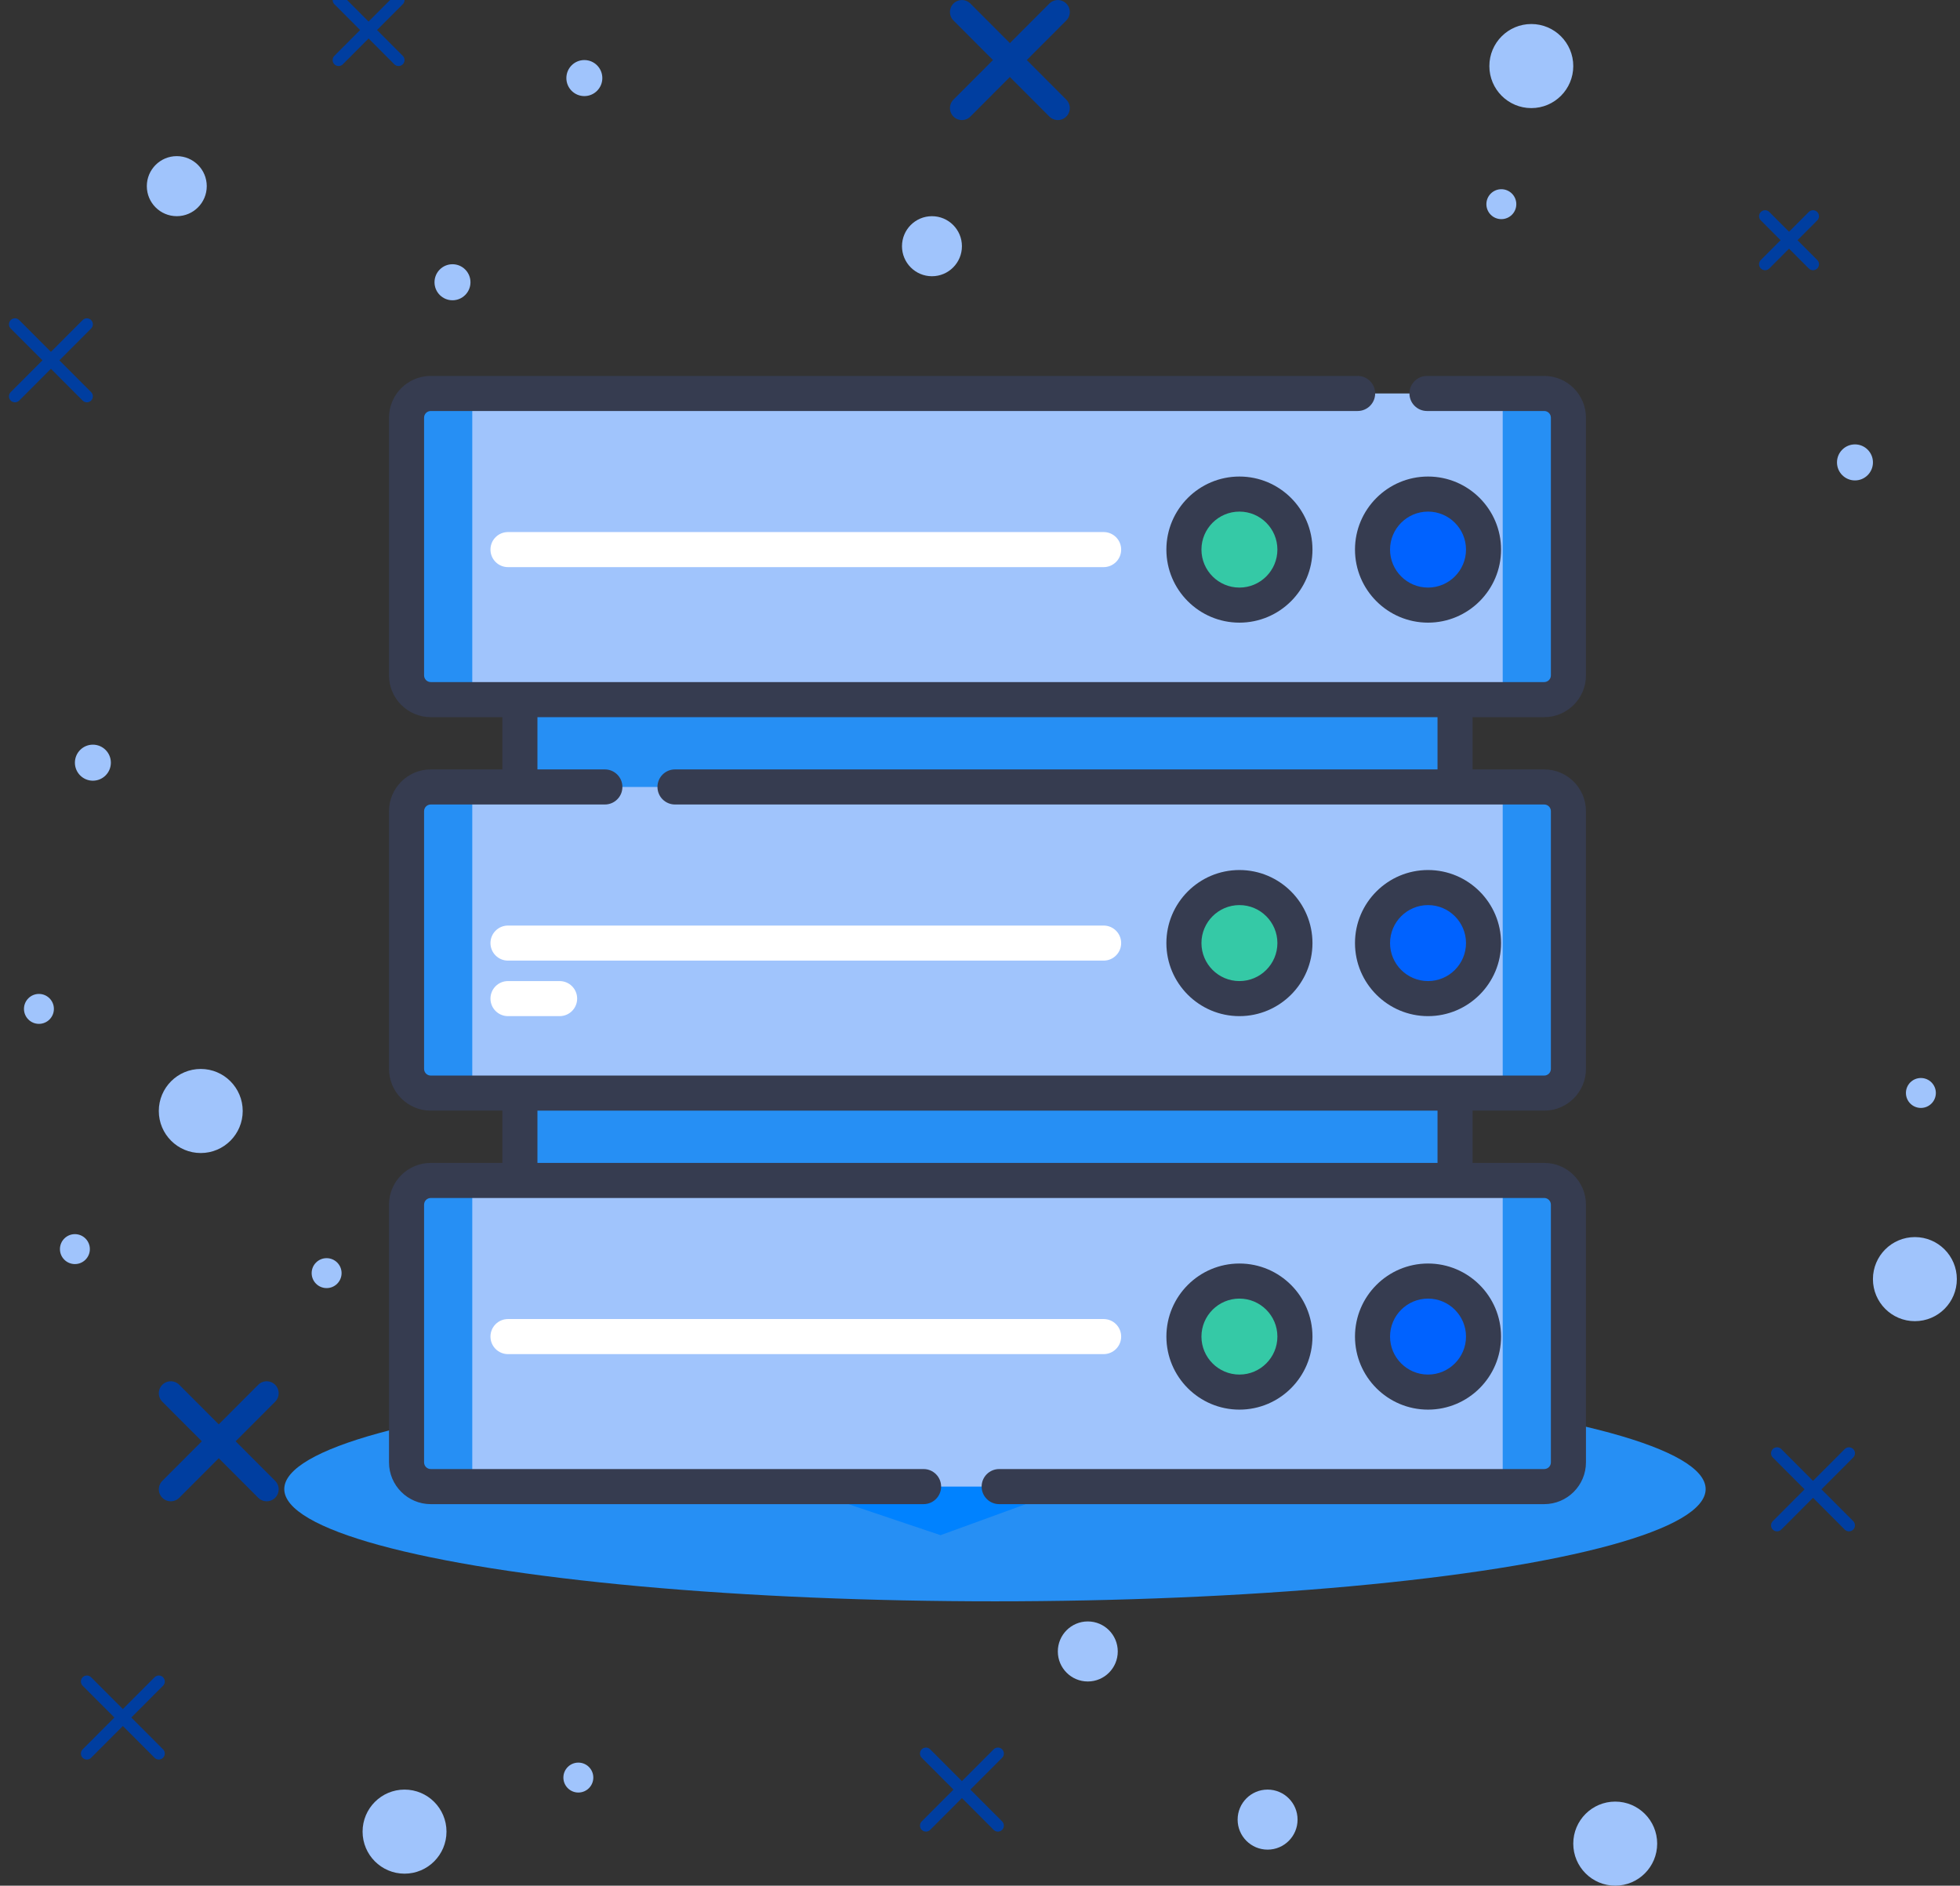 <?xml version="1.0" encoding="UTF-8"?>
<svg width="131px" height="126px" viewBox="0 0 131 126" version="1.1" xmlns="http://www.w3.org/2000/svg" xmlns:xlink="http://www.w3.org/1999/xlink">
    <rect x="0" y="0" width="131" height="126" fill="#333333" stroke="none"/>
    <!-- Generator: Sketch 48.2 (47327) - http://www.bohemiancoding.com/sketch -->
    <title>add-server-image</title>
    <desc>Created with Sketch.</desc>
    <defs></defs>
    <g id="v6" stroke="none" stroke-width="1" fill="none" fill-rule="evenodd" transform="translate(-279, -245)">
        <g id="Group-8" transform="translate(235, 194)">
            <g id="add-server-image" transform="translate(45, 51)">
                <ellipse id="Oval" fill="#268FF4" fill-rule="nonzero" cx="65.5" cy="99.5" rx="47.5" ry="7.5"></ellipse>
                <g id="bg">
                    <path d="M49.848,72.737 C48.966,70.312 50.031,68.087 52.388,67.227 C54.746,66.37 57.372,67.64 58.254,70.064 C59.136,72.488 57.859,74.926 55.684,76.278" id="Shape" stroke="#363C50" stroke-width="2" stroke-linecap="round"></path>
                    <path d="M50.26,84.475 L70.086,99.587 L61.864,102.58 L49.584,98.45 C47.492,97.747 46.389,95.49 47.124,93.4 L50.26,84.475 Z" id="Shape" fill="#0082FF" fill-rule="nonzero"></path>
                    <g id="Group" transform="translate(83, 67)" stroke="#0D84F5" stroke-linecap="round" stroke-width="2">
                        <path d="M0.644,3.27 C1.527,0.846 3.774,-0.174 6.131,0.684 C8.489,1.542 9.684,4.204 8.801,6.626 C7.921,9.05 5.375,10.096 2.838,9.734" id="Shape"></path>
                    </g>
                    <g id="Group">
                        <ellipse id="Oval" fill="#A0C4FC" fill-rule="nonzero" cx="101.348" cy="4.414" rx="2.804" ry="2.809"></ellipse>
                        <ellipse id="Oval" fill="#A0C4FC" fill-rule="nonzero" cx="12.418" cy="74.236" rx="2.804" ry="2.809"></ellipse>
                        <ellipse id="Oval" fill="#A0C4FC" fill-rule="nonzero" cx="10.816" cy="12.439" rx="2.003" ry="2.006"></ellipse>
                        <ellipse id="Oval" fill="#A0C4FC" fill-rule="nonzero" cx="61.289" cy="16.452" rx="2.003" ry="2.006"></ellipse>
                        <ellipse id="Oval" fill="#A0C4FC" fill-rule="nonzero" cx="122.98" cy="30.898" rx="1.202" ry="1.204"></ellipse>
                        <ellipse id="Oval" fill="#A0C4FC" fill-rule="nonzero" cx="20.83" cy="85.07" rx="1" ry="1"></ellipse>
                        <ellipse id="Oval" fill="#A0C4FC" fill-rule="nonzero" cx="4.006" cy="83.465" rx="1" ry="1"></ellipse>
                        <ellipse id="Oval" fill="#A0C4FC" fill-rule="nonzero" cx="1.602" cy="67.414" rx="1" ry="1"></ellipse>
                        <ellipse id="Oval" fill="#A0C4FC" fill-rule="nonzero" cx="99.345" cy="13.643" rx="1" ry="1"></ellipse>
                        <ellipse id="Oval" fill="#A0C4FC" fill-rule="nonzero" cx="127.386" cy="73.032" rx="1" ry="1"></ellipse>
                        <ellipse id="Oval" fill="#A0C4FC" fill-rule="nonzero" cx="37.655" cy="118.777" rx="1" ry="1"></ellipse>
                        <ellipse id="Oval" fill="#A0C4FC" fill-rule="nonzero" cx="29.243" cy="18.86" rx="1.202" ry="1.204"></ellipse>
                        <ellipse id="Oval" fill="#A0C4FC" fill-rule="nonzero" cx="5.208" cy="50.962" rx="1.202" ry="1.204"></ellipse>
                        <ellipse id="Oval" fill="#A0C4FC" fill-rule="nonzero" cx="38.056" cy="5.217" rx="1.202" ry="1.204"></ellipse>
                        <ellipse id="Oval" fill="#A0C4FC" fill-rule="nonzero" cx="126.985" cy="85.471" rx="2.804" ry="2.809"></ellipse>
                        <ellipse id="Oval" fill="#A0C4FC" fill-rule="nonzero" cx="106.956" cy="123.191" rx="2.804" ry="2.809"></ellipse>
                        <ellipse id="Oval" fill="#A0C4FC" fill-rule="nonzero" cx="26.038" cy="122.389" rx="2.804" ry="2.809"></ellipse>
                        <ellipse id="Oval" fill="#A0C4FC" fill-rule="nonzero" cx="83.722" cy="121.586" rx="2.003" ry="2.006"></ellipse>
                        <ellipse id="Oval" fill="#A0C4FC" fill-rule="nonzero" cx="71.705" cy="110.35" rx="2.003" ry="2.006"></ellipse>
                        <path d="M65.696,117.172 L60.889,121.987 M65.695,121.987 L60.888,117.172 M9.614,112.357 L4.807,117.172 M9.614,117.172 L4.807,112.357 M4.807,21.67 L0,26.483 M4.807,26.483 L0,21.67 M120.175,14.446 L116.971,17.656 M120.176,17.656 L116.972,14.446 M25.637,0 L21.632,4.013 M25.637,4.013 L21.632,0 M122.58,97.108 L117.772,101.924 M122.579,101.924 L117.771,97.108" id="Shape" stroke="#003EA0" stroke-width="0.8" stroke-linecap="round"></path>
                        <path d="M16.825,93.096 L10.415,99.516 M16.825,99.516 L10.415,93.096 M69.702,0.803 L63.292,7.223 M69.702,7.223 L63.292,0.803" id="Shape" stroke="#003EA0" stroke-width="1.6" stroke-linecap="round"></path>
                    </g>
                </g>
                <g id="server" transform="translate(25, 25)" fill-rule="nonzero">
                    <rect id="Rectangle-path" fill="#268FF4" x="8.749" y="18.681" width="62.502" height="38.695"></rect>
                    <path d="M77.21,21.748 L2.79,21.748 C1.896,21.748 1.172,21.023 1.172,20.13 L1.172,2.909 C1.172,2.015 1.896,1.291 2.79,1.291 L77.21,1.291 C78.104,1.291 78.828,2.015 78.828,2.909 L78.828,20.13 C78.828,21.023 78.104,21.748 77.21,21.748 Z" id="Shape" fill="#A0C4FC"></path>
                    <g id="Group" transform="translate(1.094, 1.25)" fill="#268FF4">
                        <path d="M76.116,20.498 L73.342,20.498 L73.342,0.041 L76.116,0.041 C77.01,0.041 77.734,0.765 77.734,1.659 L77.734,18.88 C77.734,19.773 77.01,20.498 76.116,20.498 Z" id="Shape"></path>
                        <path d="M4.471,20.498 L1.696,20.498 C0.802,20.498 0.078,19.773 0.078,18.88 L0.078,1.659 C0.078,0.765 0.802,0.041 1.696,0.041 L4.471,0.041 L4.471,20.498 Z" id="Shape"></path>
                    </g>
                    <circle id="Oval" fill="#0062FF" cx="69.444" cy="11.723" r="3.71"></circle>
                    <circle id="Oval" fill="#35C9A6" cx="56.839" cy="11.723" r="3.71"></circle>
                    <path d="M77.21,48.041 L2.79,48.041 C1.896,48.041 1.172,47.317 1.172,46.423 L1.172,29.202 C1.172,28.308 1.896,27.584 2.79,27.584 L77.21,27.584 C78.104,27.584 78.828,28.308 78.828,29.202 L78.828,46.423 C78.828,47.317 78.104,48.041 77.21,48.041 Z" id="Shape" fill="#A0C4FC"></path>
                    <g id="Group" transform="translate(1.094, 27.5)" fill="#268FF4">
                        <path d="M76.116,20.541 L73.342,20.541 L73.342,0.084 L76.116,0.084 C77.01,0.084 77.734,0.808 77.734,1.702 L77.734,18.923 C77.734,19.817 77.01,20.541 76.116,20.541 Z" id="Shape"></path>
                        <path d="M4.471,20.541 L1.696,20.541 C0.802,20.541 0.078,19.817 0.078,18.923 L0.078,1.702 C0.078,0.808 0.802,0.084 1.696,0.084 L4.471,0.084 L4.471,20.541 Z" id="Shape"></path>
                    </g>
                    <circle id="Oval" fill="#0062FF" cx="69.444" cy="38.017" r="3.71"></circle>
                    <circle id="Oval" fill="#35C9A6" cx="56.839" cy="38.017" r="3.71"></circle>
                    <path d="M77.21,74.334 L2.79,74.334 C1.896,74.334 1.172,73.61 1.172,72.716 L1.172,55.495 C1.172,54.602 1.896,53.877 2.79,53.877 L77.21,53.877 C78.104,53.877 78.828,54.602 78.828,55.495 L78.828,72.716 C78.828,73.61 78.104,74.334 77.21,74.334 Z" id="Shape" fill="#A0C4FC"></path>
                    <g id="Group" transform="translate(1.094, 53.75)" fill="#268FF4">
                        <path d="M76.116,20.584 L73.342,20.584 L73.342,0.127 L76.116,0.127 C77.01,0.127 77.734,0.852 77.734,1.745 L77.734,18.966 C77.734,19.86 77.01,20.584 76.116,20.584 Z" id="Shape"></path>
                        <path d="M4.471,20.584 L1.696,20.584 C0.802,20.584 0.078,19.86 0.078,18.966 L0.078,1.745 C0.078,0.852 0.802,0.127 1.696,0.127 L4.471,0.127 L4.471,20.584 Z" id="Shape"></path>
                    </g>
                    <circle id="Oval" fill="#0062FF" cx="69.444" cy="64.309" r="3.71"></circle>
                    <circle id="Oval" fill="#35C9A6" cx="56.839" cy="64.309" r="3.71"></circle>
                    <path d="M77.21,22.92 C78.749,22.92 80,21.668 80,20.13 L80,2.909 C80,1.371 78.748,0.119 77.21,0.119 L69.375,0.119 C68.728,0.119 68.203,0.644 68.203,1.291 C68.203,1.938 68.728,2.463 69.375,2.463 L77.21,2.463 C77.456,2.463 77.656,2.663 77.656,2.909 L77.656,20.13 C77.656,20.376 77.456,20.576 77.21,20.576 L2.79,20.576 C2.544,20.576 2.344,20.376 2.344,20.13 L2.344,2.909 C2.344,2.663 2.544,2.463 2.79,2.463 L64.74,2.463 C65.387,2.463 65.911,1.938 65.911,1.291 C65.911,0.644 65.387,0.119 64.74,0.119 L2.79,0.119 C1.252,0.119 0,1.371 0,2.909 L0,20.13 C0,21.668 1.252,22.92 2.79,22.92 L7.577,22.92 L7.577,26.412 L2.79,26.412 C1.252,26.412 0,27.664 0,29.202 L0,46.423 C0,47.961 1.252,49.213 2.79,49.213 L7.577,49.213 L7.577,52.705 L2.79,52.705 C1.252,52.705 0,53.957 0,55.495 L0,72.716 C0,74.254 1.252,75.506 2.79,75.506 L35.729,75.506 C36.377,75.506 36.901,74.981 36.901,74.334 C36.901,73.687 36.377,73.162 35.729,73.162 L2.79,73.162 C2.544,73.162 2.344,72.962 2.344,72.716 L2.344,55.495 C2.344,55.249 2.544,55.049 2.79,55.049 L77.21,55.049 C77.456,55.049 77.656,55.249 77.656,55.495 L77.656,72.716 C77.656,72.962 77.456,73.162 77.21,73.162 L40.781,73.162 C40.134,73.162 39.609,73.687 39.609,74.334 C39.609,74.981 40.134,75.506 40.781,75.506 L77.21,75.506 C78.749,75.506 80,74.254 80,72.716 L80,55.495 C80,53.957 78.748,52.705 77.21,52.705 L72.422,52.705 L72.422,49.213 L77.21,49.213 C78.749,49.213 80,47.961 80,46.423 L80,29.202 C80,27.664 78.748,26.412 77.21,26.412 L72.422,26.412 L72.422,22.92 L77.21,22.92 Z M70.079,52.705 L9.921,52.705 L9.921,49.213 L70.079,49.213 L70.079,52.705 Z M70.079,26.412 L19.115,26.412 C18.467,26.412 17.943,26.937 17.943,27.584 C17.943,28.232 18.467,28.756 19.115,28.756 L77.21,28.756 C77.456,28.756 77.656,28.956 77.656,29.202 L77.656,46.423 C77.656,46.669 77.456,46.869 77.21,46.869 L2.79,46.869 C2.544,46.869 2.344,46.669 2.344,46.423 L2.344,29.202 C2.344,28.956 2.544,28.756 2.79,28.756 L14.427,28.756 C15.074,28.756 15.599,28.232 15.599,27.584 C15.599,26.937 15.074,26.412 14.427,26.412 L9.921,26.412 L9.921,22.92 L70.079,22.92 L70.079,26.412 Z" id="Shape" fill="#363C50"></path>
                    <path d="M69.445,16.605 C72.137,16.605 74.326,14.415 74.326,11.723 C74.326,9.032 72.136,6.842 69.445,6.842 C66.753,6.842 64.563,9.032 64.563,11.723 C64.563,14.415 66.753,16.605 69.445,16.605 Z M69.445,9.185 C70.844,9.185 71.983,10.324 71.983,11.723 C71.983,13.123 70.844,14.262 69.445,14.262 C68.045,14.262 66.906,13.123 66.906,11.723 C66.906,10.324 68.045,9.185 69.445,9.185 Z" id="Shape" fill="#363C50"></path>
                    <path d="M51.957,11.723 C51.957,14.415 54.147,16.605 56.839,16.605 C59.531,16.605 61.721,14.415 61.721,11.723 C61.721,9.032 59.531,6.842 56.839,6.842 C54.147,6.842 51.957,9.031 51.957,11.723 Z M59.377,11.723 C59.377,13.123 58.239,14.262 56.839,14.262 C55.44,14.262 54.301,13.123 54.301,11.723 C54.301,10.324 55.44,9.185 56.839,9.185 C58.239,9.185 59.377,10.324 59.377,11.723 Z" id="Shape" fill="#363C50"></path>
                    <path d="M7.953,10.552 C7.306,10.552 6.781,11.076 6.781,11.723 C6.781,12.371 7.306,12.895 7.953,12.895 L47.763,12.895 C48.41,12.895 48.935,12.371 48.935,11.723 C48.935,11.076 48.41,10.552 47.763,10.552 L7.953,10.552 Z" id="Shape" fill="#FFFFFF"></path>
                    <path d="M69.445,42.898 C72.137,42.898 74.326,40.708 74.326,38.016 C74.326,35.325 72.136,33.135 69.445,33.135 C66.753,33.135 64.563,35.325 64.563,38.016 C64.563,40.708 66.753,42.898 69.445,42.898 Z M69.445,35.478 C70.844,35.478 71.983,36.617 71.983,38.016 C71.983,39.416 70.844,40.555 69.445,40.555 C68.045,40.555 66.906,39.416 66.906,38.016 C66.906,36.617 68.045,35.478 69.445,35.478 Z" id="Shape" fill="#363C50"></path>
                    <path d="M56.839,42.898 C59.531,42.898 61.721,40.708 61.721,38.016 C61.721,35.325 59.531,33.135 56.839,33.135 C54.147,33.135 51.957,35.325 51.957,38.016 C51.957,40.708 54.147,42.898 56.839,42.898 Z M56.839,35.478 C58.239,35.478 59.377,36.617 59.377,38.016 C59.377,39.416 58.239,40.555 56.839,40.555 C55.44,40.555 54.301,39.416 54.301,38.016 C54.301,36.617 55.44,35.478 56.839,35.478 Z" id="Shape" fill="#363C50"></path>
                    <path d="M6.781,38.016 C6.781,38.664 7.306,39.188 7.953,39.188 L47.763,39.188 C48.41,39.188 48.935,38.664 48.935,38.016 C48.935,37.369 48.41,36.845 47.763,36.845 L7.953,36.845 C7.306,36.845 6.781,37.369 6.781,38.016 Z" id="Shape" fill="#FFFFFF"></path>
                    <path d="M74.326,64.31 C74.326,61.618 72.136,59.428 69.445,59.428 C66.753,59.428 64.563,61.618 64.563,64.31 C64.563,67.002 66.753,69.191 69.445,69.191 C72.136,69.191 74.326,67.001 74.326,64.31 Z M66.906,64.31 C66.906,62.91 68.045,61.772 69.445,61.772 C70.844,61.772 71.983,62.91 71.983,64.31 C71.983,65.709 70.844,66.848 69.445,66.848 C68.045,66.848 66.906,65.709 66.906,64.31 Z" id="Shape" fill="#363C50"></path>
                    <path d="M61.721,64.31 C61.721,61.618 59.531,59.428 56.839,59.428 C54.147,59.428 51.958,61.618 51.958,64.31 C51.958,67.002 54.148,69.191 56.839,69.191 C59.531,69.191 61.721,67.001 61.721,64.31 Z M54.301,64.31 C54.301,62.91 55.44,61.772 56.839,61.772 C58.239,61.772 59.377,62.91 59.377,64.31 C59.377,65.709 58.239,66.848 56.839,66.848 C55.44,66.848 54.301,65.709 54.301,64.31 Z" id="Shape" fill="#363C50"></path>
                    <path d="M48.935,64.31 C48.935,63.662 48.41,63.138 47.763,63.138 L7.953,63.138 C7.306,63.138 6.781,63.662 6.781,64.31 C6.781,64.957 7.306,65.482 7.953,65.482 L47.763,65.482 C48.41,65.482 48.935,64.957 48.935,64.31 Z" id="Shape" fill="#FFFFFF"></path>
                    <path d="M11.403,40.555 L7.953,40.555 C7.306,40.555 6.781,41.079 6.781,41.726 C6.781,42.374 7.306,42.898 7.953,42.898 L11.403,42.898 C12.051,42.898 12.575,42.374 12.575,41.726 C12.575,41.079 12.051,40.555 11.403,40.555 Z" id="Shape" fill="#FFFFFF"></path>
                </g>
            </g>
        </g>
    </g>
</svg>